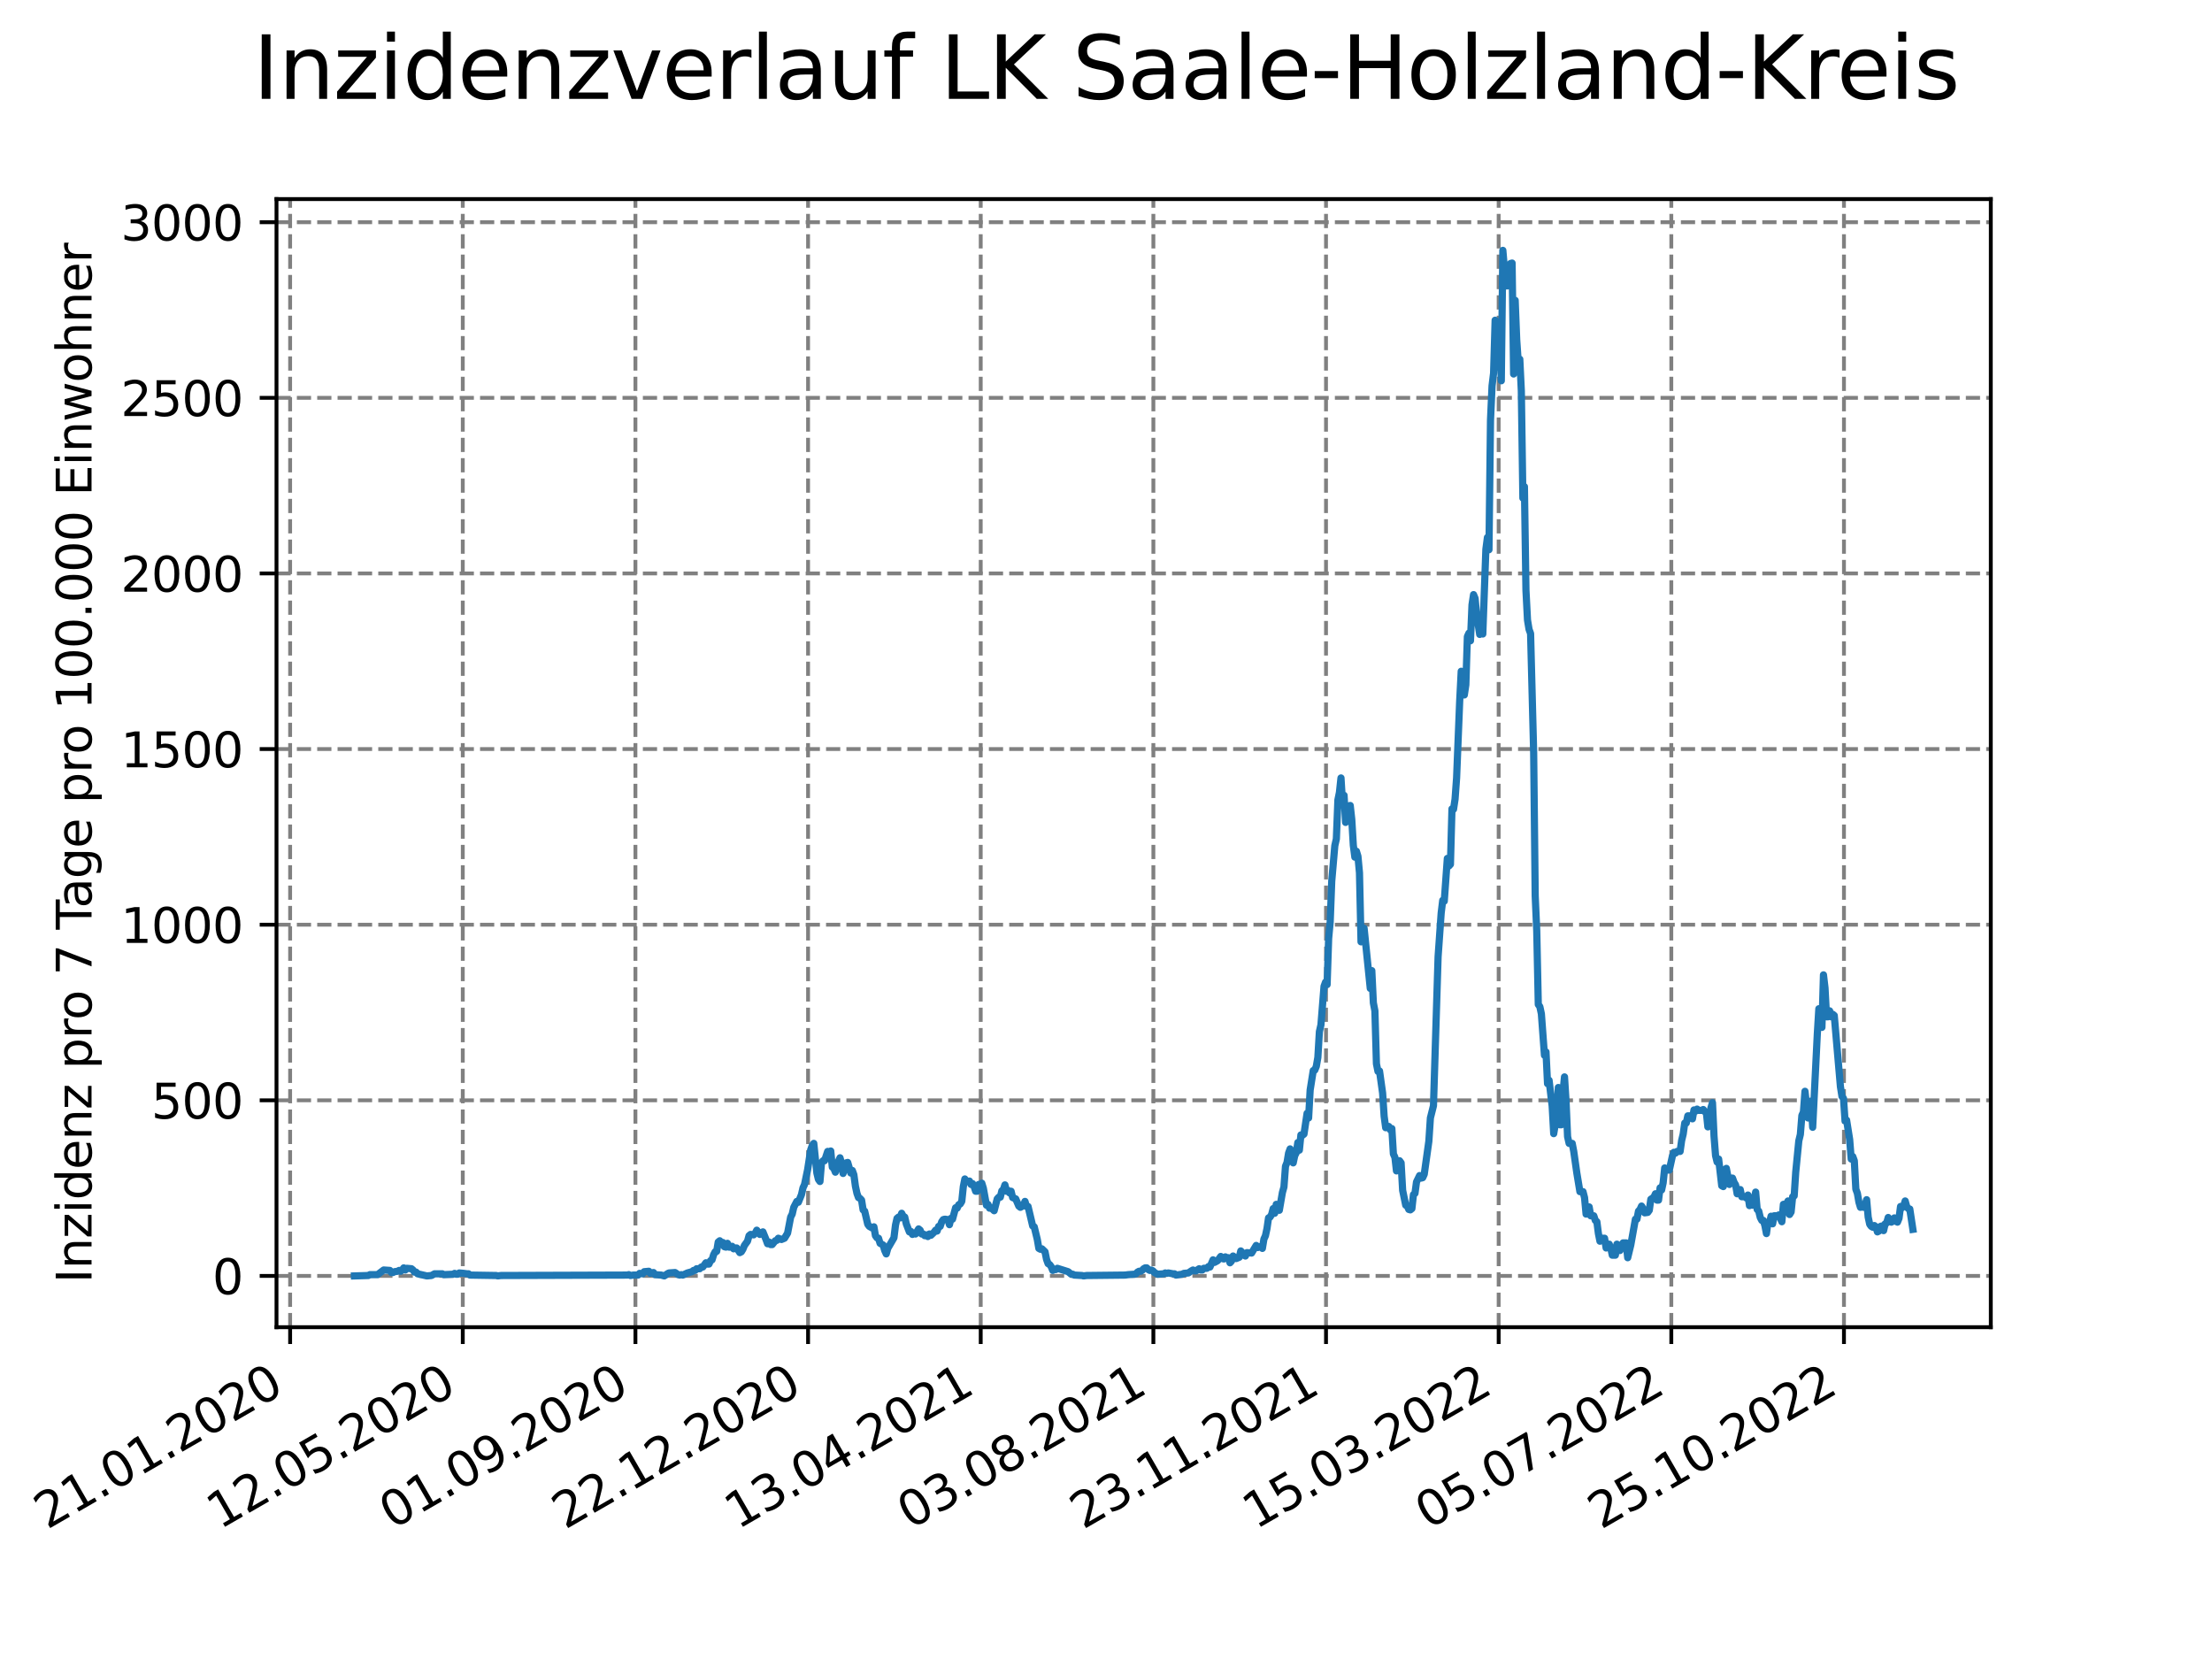 <?xml version="1.0" encoding="utf-8" standalone="no"?>
<!DOCTYPE svg PUBLIC "-//W3C//DTD SVG 1.1//EN"
  "http://www.w3.org/Graphics/SVG/1.1/DTD/svg11.dtd">
<svg xmlns:xlink="http://www.w3.org/1999/xlink" width="460.8pt" height="345.6pt" viewBox="0 0 460.8 345.6" xmlns="http://www.w3.org/2000/svg" version="1.1">
 <defs>
  <style type="text/css">*{stroke-linejoin: round; stroke-linecap: butt}</style>
 </defs>
 <g id="figure_1">
  <g id="patch_1">
   <path d="M 0 345.6 
L 460.8 345.6 
L 460.8 0 
L 0 0 
z
" style="fill: #ffffff"/>
  </g>
  <g id="axes_1">
   <g id="patch_2">
    <path d="M 57.6 276.48 
L 414.72 276.48 
L 414.72 41.472 
L 57.6 41.472 
z
" style="fill: #ffffff"/>
   </g>
   <g id="matplotlib.axis_1">
    <g id="xtick_1">
     <g id="line2d_1">
      <path d="M 60.439 276.48 
L 60.439 41.472 
" clip-path="url(#p86faa2c06a)" style="fill: none; stroke-dasharray: 2.96,1.28; stroke-dashoffset: 0; stroke: #808080; stroke-width: 0.8"/>
     </g>
     <g id="line2d_2">
      <defs>
       <path id="mdc8ec9e57e" d="M 0 0 
L 0 3.5 
" style="stroke: #000000; stroke-width: 0.8"/>
      </defs>
      <g>
       <use xlink:href="#mdc8ec9e57e" x="60.439" y="276.48" style="stroke: #000000; stroke-width: 0.8"/>
      </g>
     </g>
     <g id="text_1">
      <!-- 21.01.2020 -->
      <g transform="translate(9.814 318.689) rotate(-30) scale(0.1 -0.1)">
       <defs>
        <path id="DejaVuSans-32" d="M 1228 531 
L 3431 531 
L 3431 0 
L 469 0 
L 469 531 
Q 828 903 1448 1529 
Q 2069 2156 2228 2338 
Q 2531 2678 2651 2914 
Q 2772 3150 2772 3378 
Q 2772 3750 2511 3984 
Q 2250 4219 1831 4219 
Q 1534 4219 1204 4116 
Q 875 4013 500 3803 
L 500 4441 
Q 881 4594 1212 4672 
Q 1544 4750 1819 4750 
Q 2544 4750 2975 4387 
Q 3406 4025 3406 3419 
Q 3406 3131 3298 2873 
Q 3191 2616 2906 2266 
Q 2828 2175 2409 1742 
Q 1991 1309 1228 531 
z
" transform="scale(0.016)"/>
        <path id="DejaVuSans-31" d="M 794 531 
L 1825 531 
L 1825 4091 
L 703 3866 
L 703 4441 
L 1819 4666 
L 2450 4666 
L 2450 531 
L 3481 531 
L 3481 0 
L 794 0 
L 794 531 
z
" transform="scale(0.016)"/>
        <path id="DejaVuSans-2e" d="M 684 794 
L 1344 794 
L 1344 0 
L 684 0 
L 684 794 
z
" transform="scale(0.016)"/>
        <path id="DejaVuSans-30" d="M 2034 4250 
Q 1547 4250 1301 3770 
Q 1056 3291 1056 2328 
Q 1056 1369 1301 889 
Q 1547 409 2034 409 
Q 2525 409 2770 889 
Q 3016 1369 3016 2328 
Q 3016 3291 2770 3770 
Q 2525 4250 2034 4250 
z
M 2034 4750 
Q 2819 4750 3233 4129 
Q 3647 3509 3647 2328 
Q 3647 1150 3233 529 
Q 2819 -91 2034 -91 
Q 1250 -91 836 529 
Q 422 1150 422 2328 
Q 422 3509 836 4129 
Q 1250 4750 2034 4750 
z
" transform="scale(0.016)"/>
       </defs>
       <use xlink:href="#DejaVuSans-32"/>
       <use xlink:href="#DejaVuSans-31" x="63.623"/>
       <use xlink:href="#DejaVuSans-2e" x="127.246"/>
       <use xlink:href="#DejaVuSans-30" x="159.033"/>
       <use xlink:href="#DejaVuSans-31" x="222.656"/>
       <use xlink:href="#DejaVuSans-2e" x="286.279"/>
       <use xlink:href="#DejaVuSans-32" x="318.066"/>
       <use xlink:href="#DejaVuSans-30" x="381.689"/>
       <use xlink:href="#DejaVuSans-32" x="445.312"/>
       <use xlink:href="#DejaVuSans-30" x="508.936"/>
      </g>
     </g>
    </g>
    <g id="xtick_2">
     <g id="line2d_3">
      <path d="M 96.405 276.48 
L 96.405 41.472 
" clip-path="url(#p86faa2c06a)" style="fill: none; stroke-dasharray: 2.96,1.28; stroke-dashoffset: 0; stroke: #808080; stroke-width: 0.8"/>
     </g>
     <g id="line2d_4">
      <g>
       <use xlink:href="#mdc8ec9e57e" x="96.405" y="276.48" style="stroke: #000000; stroke-width: 0.8"/>
      </g>
     </g>
     <g id="text_2">
      <!-- 12.05.2020 -->
      <g transform="translate(45.78 318.689) rotate(-30) scale(0.1 -0.1)">
       <defs>
        <path id="DejaVuSans-35" d="M 691 4666 
L 3169 4666 
L 3169 4134 
L 1269 4134 
L 1269 2991 
Q 1406 3038 1543 3061 
Q 1681 3084 1819 3084 
Q 2600 3084 3056 2656 
Q 3513 2228 3513 1497 
Q 3513 744 3044 326 
Q 2575 -91 1722 -91 
Q 1428 -91 1123 -41 
Q 819 9 494 109 
L 494 744 
Q 775 591 1075 516 
Q 1375 441 1709 441 
Q 2250 441 2565 725 
Q 2881 1009 2881 1497 
Q 2881 1984 2565 2268 
Q 2250 2553 1709 2553 
Q 1456 2553 1204 2497 
Q 953 2441 691 2322 
L 691 4666 
z
" transform="scale(0.016)"/>
       </defs>
       <use xlink:href="#DejaVuSans-31"/>
       <use xlink:href="#DejaVuSans-32" x="63.623"/>
       <use xlink:href="#DejaVuSans-2e" x="127.246"/>
       <use xlink:href="#DejaVuSans-30" x="159.033"/>
       <use xlink:href="#DejaVuSans-35" x="222.656"/>
       <use xlink:href="#DejaVuSans-2e" x="286.279"/>
       <use xlink:href="#DejaVuSans-32" x="318.066"/>
       <use xlink:href="#DejaVuSans-30" x="381.689"/>
       <use xlink:href="#DejaVuSans-32" x="445.312"/>
       <use xlink:href="#DejaVuSans-30" x="508.936"/>
      </g>
     </g>
    </g>
    <g id="xtick_3">
     <g id="line2d_5">
      <path d="M 132.371 276.48 
L 132.371 41.472 
" clip-path="url(#p86faa2c06a)" style="fill: none; stroke-dasharray: 2.96,1.28; stroke-dashoffset: 0; stroke: #808080; stroke-width: 0.8"/>
     </g>
     <g id="line2d_6">
      <g>
       <use xlink:href="#mdc8ec9e57e" x="132.371" y="276.48" style="stroke: #000000; stroke-width: 0.8"/>
      </g>
     </g>
     <g id="text_3">
      <!-- 01.09.2020 -->
      <g transform="translate(81.745 318.689) rotate(-30) scale(0.1 -0.1)">
       <defs>
        <path id="DejaVuSans-39" d="M 703 97 
L 703 672 
Q 941 559 1184 500 
Q 1428 441 1663 441 
Q 2288 441 2617 861 
Q 2947 1281 2994 2138 
Q 2813 1869 2534 1725 
Q 2256 1581 1919 1581 
Q 1219 1581 811 2004 
Q 403 2428 403 3163 
Q 403 3881 828 4315 
Q 1253 4750 1959 4750 
Q 2769 4750 3195 4129 
Q 3622 3509 3622 2328 
Q 3622 1225 3098 567 
Q 2575 -91 1691 -91 
Q 1453 -91 1209 -44 
Q 966 3 703 97 
z
M 1959 2075 
Q 2384 2075 2632 2365 
Q 2881 2656 2881 3163 
Q 2881 3666 2632 3958 
Q 2384 4250 1959 4250 
Q 1534 4250 1286 3958 
Q 1038 3666 1038 3163 
Q 1038 2656 1286 2365 
Q 1534 2075 1959 2075 
z
" transform="scale(0.016)"/>
       </defs>
       <use xlink:href="#DejaVuSans-30"/>
       <use xlink:href="#DejaVuSans-31" x="63.623"/>
       <use xlink:href="#DejaVuSans-2e" x="127.246"/>
       <use xlink:href="#DejaVuSans-30" x="159.033"/>
       <use xlink:href="#DejaVuSans-39" x="222.656"/>
       <use xlink:href="#DejaVuSans-2e" x="286.279"/>
       <use xlink:href="#DejaVuSans-32" x="318.066"/>
       <use xlink:href="#DejaVuSans-30" x="381.689"/>
       <use xlink:href="#DejaVuSans-32" x="445.312"/>
       <use xlink:href="#DejaVuSans-30" x="508.936"/>
      </g>
     </g>
    </g>
    <g id="xtick_4">
     <g id="line2d_7">
      <path d="M 168.336 276.48 
L 168.336 41.472 
" clip-path="url(#p86faa2c06a)" style="fill: none; stroke-dasharray: 2.96,1.28; stroke-dashoffset: 0; stroke: #808080; stroke-width: 0.8"/>
     </g>
     <g id="line2d_8">
      <g>
       <use xlink:href="#mdc8ec9e57e" x="168.336" y="276.48" style="stroke: #000000; stroke-width: 0.8"/>
      </g>
     </g>
     <g id="text_4">
      <!-- 22.12.2020 -->
      <g transform="translate(117.711 318.689) rotate(-30) scale(0.1 -0.1)">
       <use xlink:href="#DejaVuSans-32"/>
       <use xlink:href="#DejaVuSans-32" x="63.623"/>
       <use xlink:href="#DejaVuSans-2e" x="127.246"/>
       <use xlink:href="#DejaVuSans-31" x="159.033"/>
       <use xlink:href="#DejaVuSans-32" x="222.656"/>
       <use xlink:href="#DejaVuSans-2e" x="286.279"/>
       <use xlink:href="#DejaVuSans-32" x="318.066"/>
       <use xlink:href="#DejaVuSans-30" x="381.689"/>
       <use xlink:href="#DejaVuSans-32" x="445.312"/>
       <use xlink:href="#DejaVuSans-30" x="508.936"/>
      </g>
     </g>
    </g>
    <g id="xtick_5">
     <g id="line2d_9">
      <path d="M 204.302 276.48 
L 204.302 41.472 
" clip-path="url(#p86faa2c06a)" style="fill: none; stroke-dasharray: 2.96,1.28; stroke-dashoffset: 0; stroke: #808080; stroke-width: 0.8"/>
     </g>
     <g id="line2d_10">
      <g>
       <use xlink:href="#mdc8ec9e57e" x="204.302" y="276.48" style="stroke: #000000; stroke-width: 0.8"/>
      </g>
     </g>
     <g id="text_5">
      <!-- 13.04.2021 -->
      <g transform="translate(153.677 318.689) rotate(-30) scale(0.1 -0.1)">
       <defs>
        <path id="DejaVuSans-33" d="M 2597 2516 
Q 3050 2419 3304 2112 
Q 3559 1806 3559 1356 
Q 3559 666 3084 287 
Q 2609 -91 1734 -91 
Q 1441 -91 1130 -33 
Q 819 25 488 141 
L 488 750 
Q 750 597 1062 519 
Q 1375 441 1716 441 
Q 2309 441 2620 675 
Q 2931 909 2931 1356 
Q 2931 1769 2642 2001 
Q 2353 2234 1838 2234 
L 1294 2234 
L 1294 2753 
L 1863 2753 
Q 2328 2753 2575 2939 
Q 2822 3125 2822 3475 
Q 2822 3834 2567 4026 
Q 2313 4219 1838 4219 
Q 1578 4219 1281 4162 
Q 984 4106 628 3988 
L 628 4550 
Q 988 4650 1302 4700 
Q 1616 4750 1894 4750 
Q 2613 4750 3031 4423 
Q 3450 4097 3450 3541 
Q 3450 3153 3228 2886 
Q 3006 2619 2597 2516 
z
" transform="scale(0.016)"/>
        <path id="DejaVuSans-34" d="M 2419 4116 
L 825 1625 
L 2419 1625 
L 2419 4116 
z
M 2253 4666 
L 3047 4666 
L 3047 1625 
L 3713 1625 
L 3713 1100 
L 3047 1100 
L 3047 0 
L 2419 0 
L 2419 1100 
L 313 1100 
L 313 1709 
L 2253 4666 
z
" transform="scale(0.016)"/>
       </defs>
       <use xlink:href="#DejaVuSans-31"/>
       <use xlink:href="#DejaVuSans-33" x="63.623"/>
       <use xlink:href="#DejaVuSans-2e" x="127.246"/>
       <use xlink:href="#DejaVuSans-30" x="159.033"/>
       <use xlink:href="#DejaVuSans-34" x="222.656"/>
       <use xlink:href="#DejaVuSans-2e" x="286.279"/>
       <use xlink:href="#DejaVuSans-32" x="318.066"/>
       <use xlink:href="#DejaVuSans-30" x="381.689"/>
       <use xlink:href="#DejaVuSans-32" x="445.312"/>
       <use xlink:href="#DejaVuSans-31" x="508.936"/>
      </g>
     </g>
    </g>
    <g id="xtick_6">
     <g id="line2d_11">
      <path d="M 240.268 276.48 
L 240.268 41.472 
" clip-path="url(#p86faa2c06a)" style="fill: none; stroke-dasharray: 2.96,1.28; stroke-dashoffset: 0; stroke: #808080; stroke-width: 0.8"/>
     </g>
     <g id="line2d_12">
      <g>
       <use xlink:href="#mdc8ec9e57e" x="240.268" y="276.48" style="stroke: #000000; stroke-width: 0.8"/>
      </g>
     </g>
     <g id="text_6">
      <!-- 03.08.2021 -->
      <g transform="translate(189.642 318.689) rotate(-30) scale(0.1 -0.1)">
       <defs>
        <path id="DejaVuSans-38" d="M 2034 2216 
Q 1584 2216 1326 1975 
Q 1069 1734 1069 1313 
Q 1069 891 1326 650 
Q 1584 409 2034 409 
Q 2484 409 2743 651 
Q 3003 894 3003 1313 
Q 3003 1734 2745 1975 
Q 2488 2216 2034 2216 
z
M 1403 2484 
Q 997 2584 770 2862 
Q 544 3141 544 3541 
Q 544 4100 942 4425 
Q 1341 4750 2034 4750 
Q 2731 4750 3128 4425 
Q 3525 4100 3525 3541 
Q 3525 3141 3298 2862 
Q 3072 2584 2669 2484 
Q 3125 2378 3379 2068 
Q 3634 1759 3634 1313 
Q 3634 634 3220 271 
Q 2806 -91 2034 -91 
Q 1263 -91 848 271 
Q 434 634 434 1313 
Q 434 1759 690 2068 
Q 947 2378 1403 2484 
z
M 1172 3481 
Q 1172 3119 1398 2916 
Q 1625 2713 2034 2713 
Q 2441 2713 2670 2916 
Q 2900 3119 2900 3481 
Q 2900 3844 2670 4047 
Q 2441 4250 2034 4250 
Q 1625 4250 1398 4047 
Q 1172 3844 1172 3481 
z
" transform="scale(0.016)"/>
       </defs>
       <use xlink:href="#DejaVuSans-30"/>
       <use xlink:href="#DejaVuSans-33" x="63.623"/>
       <use xlink:href="#DejaVuSans-2e" x="127.246"/>
       <use xlink:href="#DejaVuSans-30" x="159.033"/>
       <use xlink:href="#DejaVuSans-38" x="222.656"/>
       <use xlink:href="#DejaVuSans-2e" x="286.279"/>
       <use xlink:href="#DejaVuSans-32" x="318.066"/>
       <use xlink:href="#DejaVuSans-30" x="381.689"/>
       <use xlink:href="#DejaVuSans-32" x="445.312"/>
       <use xlink:href="#DejaVuSans-31" x="508.936"/>
      </g>
     </g>
    </g>
    <g id="xtick_7">
     <g id="line2d_13">
      <path d="M 276.233 276.48 
L 276.233 41.472 
" clip-path="url(#p86faa2c06a)" style="fill: none; stroke-dasharray: 2.96,1.28; stroke-dashoffset: 0; stroke: #808080; stroke-width: 0.8"/>
     </g>
     <g id="line2d_14">
      <g>
       <use xlink:href="#mdc8ec9e57e" x="276.233" y="276.48" style="stroke: #000000; stroke-width: 0.8"/>
      </g>
     </g>
     <g id="text_7">
      <!-- 23.11.2021 -->
      <g transform="translate(225.608 318.689) rotate(-30) scale(0.1 -0.1)">
       <use xlink:href="#DejaVuSans-32"/>
       <use xlink:href="#DejaVuSans-33" x="63.623"/>
       <use xlink:href="#DejaVuSans-2e" x="127.246"/>
       <use xlink:href="#DejaVuSans-31" x="159.033"/>
       <use xlink:href="#DejaVuSans-31" x="222.656"/>
       <use xlink:href="#DejaVuSans-2e" x="286.279"/>
       <use xlink:href="#DejaVuSans-32" x="318.066"/>
       <use xlink:href="#DejaVuSans-30" x="381.689"/>
       <use xlink:href="#DejaVuSans-32" x="445.312"/>
       <use xlink:href="#DejaVuSans-31" x="508.936"/>
      </g>
     </g>
    </g>
    <g id="xtick_8">
     <g id="line2d_15">
      <path d="M 312.199 276.48 
L 312.199 41.472 
" clip-path="url(#p86faa2c06a)" style="fill: none; stroke-dasharray: 2.96,1.28; stroke-dashoffset: 0; stroke: #808080; stroke-width: 0.8"/>
     </g>
     <g id="line2d_16">
      <g>
       <use xlink:href="#mdc8ec9e57e" x="312.199" y="276.48" style="stroke: #000000; stroke-width: 0.8"/>
      </g>
     </g>
     <g id="text_8">
      <!-- 15.03.2022 -->
      <g transform="translate(261.574 318.689) rotate(-30) scale(0.1 -0.1)">
       <use xlink:href="#DejaVuSans-31"/>
       <use xlink:href="#DejaVuSans-35" x="63.623"/>
       <use xlink:href="#DejaVuSans-2e" x="127.246"/>
       <use xlink:href="#DejaVuSans-30" x="159.033"/>
       <use xlink:href="#DejaVuSans-33" x="222.656"/>
       <use xlink:href="#DejaVuSans-2e" x="286.279"/>
       <use xlink:href="#DejaVuSans-32" x="318.066"/>
       <use xlink:href="#DejaVuSans-30" x="381.689"/>
       <use xlink:href="#DejaVuSans-32" x="445.312"/>
       <use xlink:href="#DejaVuSans-32" x="508.936"/>
      </g>
     </g>
    </g>
    <g id="xtick_9">
     <g id="line2d_17">
      <path d="M 348.165 276.48 
L 348.165 41.472 
" clip-path="url(#p86faa2c06a)" style="fill: none; stroke-dasharray: 2.96,1.28; stroke-dashoffset: 0; stroke: #808080; stroke-width: 0.8"/>
     </g>
     <g id="line2d_18">
      <g>
       <use xlink:href="#mdc8ec9e57e" x="348.165" y="276.48" style="stroke: #000000; stroke-width: 0.8"/>
      </g>
     </g>
     <g id="text_9">
      <!-- 05.07.2022 -->
      <g transform="translate(297.54 318.689) rotate(-30) scale(0.1 -0.1)">
       <defs>
        <path id="DejaVuSans-37" d="M 525 4666 
L 3525 4666 
L 3525 4397 
L 1831 0 
L 1172 0 
L 2766 4134 
L 525 4134 
L 525 4666 
z
" transform="scale(0.016)"/>
       </defs>
       <use xlink:href="#DejaVuSans-30"/>
       <use xlink:href="#DejaVuSans-35" x="63.623"/>
       <use xlink:href="#DejaVuSans-2e" x="127.246"/>
       <use xlink:href="#DejaVuSans-30" x="159.033"/>
       <use xlink:href="#DejaVuSans-37" x="222.656"/>
       <use xlink:href="#DejaVuSans-2e" x="286.279"/>
       <use xlink:href="#DejaVuSans-32" x="318.066"/>
       <use xlink:href="#DejaVuSans-30" x="381.689"/>
       <use xlink:href="#DejaVuSans-32" x="445.312"/>
       <use xlink:href="#DejaVuSans-32" x="508.936"/>
      </g>
     </g>
    </g>
    <g id="xtick_10">
     <g id="line2d_19">
      <path d="M 384.13 276.48 
L 384.13 41.472 
" clip-path="url(#p86faa2c06a)" style="fill: none; stroke-dasharray: 2.96,1.28; stroke-dashoffset: 0; stroke: #808080; stroke-width: 0.8"/>
     </g>
     <g id="line2d_20">
      <g>
       <use xlink:href="#mdc8ec9e57e" x="384.13" y="276.48" style="stroke: #000000; stroke-width: 0.8"/>
      </g>
     </g>
     <g id="text_10">
      <!-- 25.10.2022 -->
      <g transform="translate(333.505 318.689) rotate(-30) scale(0.1 -0.1)">
       <use xlink:href="#DejaVuSans-32"/>
       <use xlink:href="#DejaVuSans-35" x="63.623"/>
       <use xlink:href="#DejaVuSans-2e" x="127.246"/>
       <use xlink:href="#DejaVuSans-31" x="159.033"/>
       <use xlink:href="#DejaVuSans-30" x="222.656"/>
       <use xlink:href="#DejaVuSans-2e" x="286.279"/>
       <use xlink:href="#DejaVuSans-32" x="318.066"/>
       <use xlink:href="#DejaVuSans-30" x="381.689"/>
       <use xlink:href="#DejaVuSans-32" x="445.312"/>
       <use xlink:href="#DejaVuSans-32" x="508.936"/>
      </g>
     </g>
    </g>
   </g>
   <g id="matplotlib.axis_2">
    <g id="ytick_1">
     <g id="line2d_21">
      <path d="M 57.6 265.798 
L 414.72 265.798 
" clip-path="url(#p86faa2c06a)" style="fill: none; stroke-dasharray: 2.96,1.28; stroke-dashoffset: 0; stroke: #808080; stroke-width: 0.8"/>
     </g>
     <g id="line2d_22">
      <defs>
       <path id="m6259860823" d="M 0 0 
L -3.5 0 
" style="stroke: #000000; stroke-width: 0.8"/>
      </defs>
      <g>
       <use xlink:href="#m6259860823" x="57.6" y="265.798" style="stroke: #000000; stroke-width: 0.8"/>
      </g>
     </g>
     <g id="text_11">
      <!-- 0 -->
      <g transform="translate(44.237 269.597) scale(0.1 -0.1)">
       <use xlink:href="#DejaVuSans-30"/>
      </g>
     </g>
    </g>
    <g id="ytick_2">
     <g id="line2d_23">
      <path d="M 57.6 229.213 
L 414.72 229.213 
" clip-path="url(#p86faa2c06a)" style="fill: none; stroke-dasharray: 2.96,1.28; stroke-dashoffset: 0; stroke: #808080; stroke-width: 0.8"/>
     </g>
     <g id="line2d_24">
      <g>
       <use xlink:href="#m6259860823" x="57.6" y="229.213" style="stroke: #000000; stroke-width: 0.8"/>
      </g>
     </g>
     <g id="text_12">
      <!-- 500 -->
      <g transform="translate(31.512 233.012) scale(0.1 -0.1)">
       <use xlink:href="#DejaVuSans-35"/>
       <use xlink:href="#DejaVuSans-30" x="63.623"/>
       <use xlink:href="#DejaVuSans-30" x="127.246"/>
      </g>
     </g>
    </g>
    <g id="ytick_3">
     <g id="line2d_25">
      <path d="M 57.6 192.628 
L 414.72 192.628 
" clip-path="url(#p86faa2c06a)" style="fill: none; stroke-dasharray: 2.96,1.28; stroke-dashoffset: 0; stroke: #808080; stroke-width: 0.8"/>
     </g>
     <g id="line2d_26">
      <g>
       <use xlink:href="#m6259860823" x="57.6" y="192.628" style="stroke: #000000; stroke-width: 0.8"/>
      </g>
     </g>
     <g id="text_13">
      <!-- 1000 -->
      <g transform="translate(25.15 196.427) scale(0.1 -0.1)">
       <use xlink:href="#DejaVuSans-31"/>
       <use xlink:href="#DejaVuSans-30" x="63.623"/>
       <use xlink:href="#DejaVuSans-30" x="127.246"/>
       <use xlink:href="#DejaVuSans-30" x="190.869"/>
      </g>
     </g>
    </g>
    <g id="ytick_4">
     <g id="line2d_27">
      <path d="M 57.6 156.043 
L 414.72 156.043 
" clip-path="url(#p86faa2c06a)" style="fill: none; stroke-dasharray: 2.96,1.28; stroke-dashoffset: 0; stroke: #808080; stroke-width: 0.8"/>
     </g>
     <g id="line2d_28">
      <g>
       <use xlink:href="#m6259860823" x="57.6" y="156.043" style="stroke: #000000; stroke-width: 0.8"/>
      </g>
     </g>
     <g id="text_14">
      <!-- 1500 -->
      <g transform="translate(25.15 159.842) scale(0.1 -0.1)">
       <use xlink:href="#DejaVuSans-31"/>
       <use xlink:href="#DejaVuSans-35" x="63.623"/>
       <use xlink:href="#DejaVuSans-30" x="127.246"/>
       <use xlink:href="#DejaVuSans-30" x="190.869"/>
      </g>
     </g>
    </g>
    <g id="ytick_5">
     <g id="line2d_29">
      <path d="M 57.6 119.458 
L 414.72 119.458 
" clip-path="url(#p86faa2c06a)" style="fill: none; stroke-dasharray: 2.96,1.28; stroke-dashoffset: 0; stroke: #808080; stroke-width: 0.8"/>
     </g>
     <g id="line2d_30">
      <g>
       <use xlink:href="#m6259860823" x="57.6" y="119.458" style="stroke: #000000; stroke-width: 0.8"/>
      </g>
     </g>
     <g id="text_15">
      <!-- 2000 -->
      <g transform="translate(25.15 123.257) scale(0.1 -0.1)">
       <use xlink:href="#DejaVuSans-32"/>
       <use xlink:href="#DejaVuSans-30" x="63.623"/>
       <use xlink:href="#DejaVuSans-30" x="127.246"/>
       <use xlink:href="#DejaVuSans-30" x="190.869"/>
      </g>
     </g>
    </g>
    <g id="ytick_6">
     <g id="line2d_31">
      <path d="M 57.6 82.873 
L 414.72 82.873 
" clip-path="url(#p86faa2c06a)" style="fill: none; stroke-dasharray: 2.96,1.28; stroke-dashoffset: 0; stroke: #808080; stroke-width: 0.8"/>
     </g>
     <g id="line2d_32">
      <g>
       <use xlink:href="#m6259860823" x="57.6" y="82.873" style="stroke: #000000; stroke-width: 0.8"/>
      </g>
     </g>
     <g id="text_16">
      <!-- 2500 -->
      <g transform="translate(25.15 86.672) scale(0.1 -0.1)">
       <use xlink:href="#DejaVuSans-32"/>
       <use xlink:href="#DejaVuSans-35" x="63.623"/>
       <use xlink:href="#DejaVuSans-30" x="127.246"/>
       <use xlink:href="#DejaVuSans-30" x="190.869"/>
      </g>
     </g>
    </g>
    <g id="ytick_7">
     <g id="line2d_33">
      <path d="M 57.6 46.288 
L 414.72 46.288 
" clip-path="url(#p86faa2c06a)" style="fill: none; stroke-dasharray: 2.96,1.28; stroke-dashoffset: 0; stroke: #808080; stroke-width: 0.8"/>
     </g>
     <g id="line2d_34">
      <g>
       <use xlink:href="#m6259860823" x="57.6" y="46.288" style="stroke: #000000; stroke-width: 0.8"/>
      </g>
     </g>
     <g id="text_17">
      <!-- 3000 -->
      <g transform="translate(25.15 50.087) scale(0.1 -0.1)">
       <use xlink:href="#DejaVuSans-33"/>
       <use xlink:href="#DejaVuSans-30" x="63.623"/>
       <use xlink:href="#DejaVuSans-30" x="127.246"/>
       <use xlink:href="#DejaVuSans-30" x="190.869"/>
      </g>
     </g>
    </g>
    <g id="text_18">
     <!-- Inzidenz pro 7 Tage pro 100.000 Einwohner -->
     <g transform="translate(19.07 267.301) rotate(-90) scale(0.1 -0.1)">
      <defs>
       <path id="DejaVuSans-49" d="M 628 4666 
L 1259 4666 
L 1259 0 
L 628 0 
L 628 4666 
z
" transform="scale(0.016)"/>
       <path id="DejaVuSans-6e" d="M 3513 2113 
L 3513 0 
L 2938 0 
L 2938 2094 
Q 2938 2591 2744 2837 
Q 2550 3084 2163 3084 
Q 1697 3084 1428 2787 
Q 1159 2491 1159 1978 
L 1159 0 
L 581 0 
L 581 3500 
L 1159 3500 
L 1159 2956 
Q 1366 3272 1645 3428 
Q 1925 3584 2291 3584 
Q 2894 3584 3203 3211 
Q 3513 2838 3513 2113 
z
" transform="scale(0.016)"/>
       <path id="DejaVuSans-7a" d="M 353 3500 
L 3084 3500 
L 3084 2975 
L 922 459 
L 3084 459 
L 3084 0 
L 275 0 
L 275 525 
L 2438 3041 
L 353 3041 
L 353 3500 
z
" transform="scale(0.016)"/>
       <path id="DejaVuSans-69" d="M 603 3500 
L 1178 3500 
L 1178 0 
L 603 0 
L 603 3500 
z
M 603 4863 
L 1178 4863 
L 1178 4134 
L 603 4134 
L 603 4863 
z
" transform="scale(0.016)"/>
       <path id="DejaVuSans-64" d="M 2906 2969 
L 2906 4863 
L 3481 4863 
L 3481 0 
L 2906 0 
L 2906 525 
Q 2725 213 2448 61 
Q 2172 -91 1784 -91 
Q 1150 -91 751 415 
Q 353 922 353 1747 
Q 353 2572 751 3078 
Q 1150 3584 1784 3584 
Q 2172 3584 2448 3432 
Q 2725 3281 2906 2969 
z
M 947 1747 
Q 947 1113 1208 752 
Q 1469 391 1925 391 
Q 2381 391 2643 752 
Q 2906 1113 2906 1747 
Q 2906 2381 2643 2742 
Q 2381 3103 1925 3103 
Q 1469 3103 1208 2742 
Q 947 2381 947 1747 
z
" transform="scale(0.016)"/>
       <path id="DejaVuSans-65" d="M 3597 1894 
L 3597 1613 
L 953 1613 
Q 991 1019 1311 708 
Q 1631 397 2203 397 
Q 2534 397 2845 478 
Q 3156 559 3463 722 
L 3463 178 
Q 3153 47 2828 -22 
Q 2503 -91 2169 -91 
Q 1331 -91 842 396 
Q 353 884 353 1716 
Q 353 2575 817 3079 
Q 1281 3584 2069 3584 
Q 2775 3584 3186 3129 
Q 3597 2675 3597 1894 
z
M 3022 2063 
Q 3016 2534 2758 2815 
Q 2500 3097 2075 3097 
Q 1594 3097 1305 2825 
Q 1016 2553 972 2059 
L 3022 2063 
z
" transform="scale(0.016)"/>
       <path id="DejaVuSans-20" transform="scale(0.016)"/>
       <path id="DejaVuSans-70" d="M 1159 525 
L 1159 -1331 
L 581 -1331 
L 581 3500 
L 1159 3500 
L 1159 2969 
Q 1341 3281 1617 3432 
Q 1894 3584 2278 3584 
Q 2916 3584 3314 3078 
Q 3713 2572 3713 1747 
Q 3713 922 3314 415 
Q 2916 -91 2278 -91 
Q 1894 -91 1617 61 
Q 1341 213 1159 525 
z
M 3116 1747 
Q 3116 2381 2855 2742 
Q 2594 3103 2138 3103 
Q 1681 3103 1420 2742 
Q 1159 2381 1159 1747 
Q 1159 1113 1420 752 
Q 1681 391 2138 391 
Q 2594 391 2855 752 
Q 3116 1113 3116 1747 
z
" transform="scale(0.016)"/>
       <path id="DejaVuSans-72" d="M 2631 2963 
Q 2534 3019 2420 3045 
Q 2306 3072 2169 3072 
Q 1681 3072 1420 2755 
Q 1159 2438 1159 1844 
L 1159 0 
L 581 0 
L 581 3500 
L 1159 3500 
L 1159 2956 
Q 1341 3275 1631 3429 
Q 1922 3584 2338 3584 
Q 2397 3584 2469 3576 
Q 2541 3569 2628 3553 
L 2631 2963 
z
" transform="scale(0.016)"/>
       <path id="DejaVuSans-6f" d="M 1959 3097 
Q 1497 3097 1228 2736 
Q 959 2375 959 1747 
Q 959 1119 1226 758 
Q 1494 397 1959 397 
Q 2419 397 2687 759 
Q 2956 1122 2956 1747 
Q 2956 2369 2687 2733 
Q 2419 3097 1959 3097 
z
M 1959 3584 
Q 2709 3584 3137 3096 
Q 3566 2609 3566 1747 
Q 3566 888 3137 398 
Q 2709 -91 1959 -91 
Q 1206 -91 779 398 
Q 353 888 353 1747 
Q 353 2609 779 3096 
Q 1206 3584 1959 3584 
z
" transform="scale(0.016)"/>
       <path id="DejaVuSans-54" d="M -19 4666 
L 3928 4666 
L 3928 4134 
L 2272 4134 
L 2272 0 
L 1638 0 
L 1638 4134 
L -19 4134 
L -19 4666 
z
" transform="scale(0.016)"/>
       <path id="DejaVuSans-61" d="M 2194 1759 
Q 1497 1759 1228 1600 
Q 959 1441 959 1056 
Q 959 750 1161 570 
Q 1363 391 1709 391 
Q 2188 391 2477 730 
Q 2766 1069 2766 1631 
L 2766 1759 
L 2194 1759 
z
M 3341 1997 
L 3341 0 
L 2766 0 
L 2766 531 
Q 2569 213 2275 61 
Q 1981 -91 1556 -91 
Q 1019 -91 701 211 
Q 384 513 384 1019 
Q 384 1609 779 1909 
Q 1175 2209 1959 2209 
L 2766 2209 
L 2766 2266 
Q 2766 2663 2505 2880 
Q 2244 3097 1772 3097 
Q 1472 3097 1187 3025 
Q 903 2953 641 2809 
L 641 3341 
Q 956 3463 1253 3523 
Q 1550 3584 1831 3584 
Q 2591 3584 2966 3190 
Q 3341 2797 3341 1997 
z
" transform="scale(0.016)"/>
       <path id="DejaVuSans-67" d="M 2906 1791 
Q 2906 2416 2648 2759 
Q 2391 3103 1925 3103 
Q 1463 3103 1205 2759 
Q 947 2416 947 1791 
Q 947 1169 1205 825 
Q 1463 481 1925 481 
Q 2391 481 2648 825 
Q 2906 1169 2906 1791 
z
M 3481 434 
Q 3481 -459 3084 -895 
Q 2688 -1331 1869 -1331 
Q 1566 -1331 1297 -1286 
Q 1028 -1241 775 -1147 
L 775 -588 
Q 1028 -725 1275 -790 
Q 1522 -856 1778 -856 
Q 2344 -856 2625 -561 
Q 2906 -266 2906 331 
L 2906 616 
Q 2728 306 2450 153 
Q 2172 0 1784 0 
Q 1141 0 747 490 
Q 353 981 353 1791 
Q 353 2603 747 3093 
Q 1141 3584 1784 3584 
Q 2172 3584 2450 3431 
Q 2728 3278 2906 2969 
L 2906 3500 
L 3481 3500 
L 3481 434 
z
" transform="scale(0.016)"/>
       <path id="DejaVuSans-45" d="M 628 4666 
L 3578 4666 
L 3578 4134 
L 1259 4134 
L 1259 2753 
L 3481 2753 
L 3481 2222 
L 1259 2222 
L 1259 531 
L 3634 531 
L 3634 0 
L 628 0 
L 628 4666 
z
" transform="scale(0.016)"/>
       <path id="DejaVuSans-77" d="M 269 3500 
L 844 3500 
L 1563 769 
L 2278 3500 
L 2956 3500 
L 3675 769 
L 4391 3500 
L 4966 3500 
L 4050 0 
L 3372 0 
L 2619 2869 
L 1863 0 
L 1184 0 
L 269 3500 
z
" transform="scale(0.016)"/>
       <path id="DejaVuSans-68" d="M 3513 2113 
L 3513 0 
L 2938 0 
L 2938 2094 
Q 2938 2591 2744 2837 
Q 2550 3084 2163 3084 
Q 1697 3084 1428 2787 
Q 1159 2491 1159 1978 
L 1159 0 
L 581 0 
L 581 4863 
L 1159 4863 
L 1159 2956 
Q 1366 3272 1645 3428 
Q 1925 3584 2291 3584 
Q 2894 3584 3203 3211 
Q 3513 2838 3513 2113 
z
" transform="scale(0.016)"/>
      </defs>
      <use xlink:href="#DejaVuSans-49"/>
      <use xlink:href="#DejaVuSans-6e" x="29.492"/>
      <use xlink:href="#DejaVuSans-7a" x="92.871"/>
      <use xlink:href="#DejaVuSans-69" x="145.361"/>
      <use xlink:href="#DejaVuSans-64" x="173.145"/>
      <use xlink:href="#DejaVuSans-65" x="236.621"/>
      <use xlink:href="#DejaVuSans-6e" x="298.145"/>
      <use xlink:href="#DejaVuSans-7a" x="361.523"/>
      <use xlink:href="#DejaVuSans-20" x="414.014"/>
      <use xlink:href="#DejaVuSans-70" x="445.801"/>
      <use xlink:href="#DejaVuSans-72" x="509.277"/>
      <use xlink:href="#DejaVuSans-6f" x="548.141"/>
      <use xlink:href="#DejaVuSans-20" x="609.322"/>
      <use xlink:href="#DejaVuSans-37" x="641.109"/>
      <use xlink:href="#DejaVuSans-20" x="704.732"/>
      <use xlink:href="#DejaVuSans-54" x="736.52"/>
      <use xlink:href="#DejaVuSans-61" x="781.104"/>
      <use xlink:href="#DejaVuSans-67" x="842.383"/>
      <use xlink:href="#DejaVuSans-65" x="905.859"/>
      <use xlink:href="#DejaVuSans-20" x="967.383"/>
      <use xlink:href="#DejaVuSans-70" x="999.17"/>
      <use xlink:href="#DejaVuSans-72" x="1062.646"/>
      <use xlink:href="#DejaVuSans-6f" x="1101.51"/>
      <use xlink:href="#DejaVuSans-20" x="1162.691"/>
      <use xlink:href="#DejaVuSans-31" x="1194.479"/>
      <use xlink:href="#DejaVuSans-30" x="1258.102"/>
      <use xlink:href="#DejaVuSans-30" x="1321.725"/>
      <use xlink:href="#DejaVuSans-2e" x="1385.348"/>
      <use xlink:href="#DejaVuSans-30" x="1417.135"/>
      <use xlink:href="#DejaVuSans-30" x="1480.758"/>
      <use xlink:href="#DejaVuSans-30" x="1544.381"/>
      <use xlink:href="#DejaVuSans-20" x="1608.004"/>
      <use xlink:href="#DejaVuSans-45" x="1639.791"/>
      <use xlink:href="#DejaVuSans-69" x="1702.975"/>
      <use xlink:href="#DejaVuSans-6e" x="1730.758"/>
      <use xlink:href="#DejaVuSans-77" x="1794.137"/>
      <use xlink:href="#DejaVuSans-6f" x="1875.924"/>
      <use xlink:href="#DejaVuSans-68" x="1937.105"/>
      <use xlink:href="#DejaVuSans-6e" x="2000.484"/>
      <use xlink:href="#DejaVuSans-65" x="2063.863"/>
      <use xlink:href="#DejaVuSans-72" x="2125.387"/>
     </g>
    </g>
   </g>
   <g id="line2d_35">
    <path d="M 73.833 265.798 
L 76.723 265.71 
L 77.044 265.533 
L 78.65 265.533 
L 79.934 264.563 
L 81.219 264.651 
L 81.54 265.092 
L 81.861 265.092 
L 82.182 264.916 
L 82.824 264.828 
L 83.145 264.651 
L 83.466 264.828 
L 83.788 264.563 
L 84.109 264.122 
L 84.43 264.563 
L 84.751 264.21 
L 85.714 264.298 
L 86.035 264.563 
L 86.356 265.004 
L 86.678 265.004 
L 86.999 265.357 
L 88.925 265.798 
L 89.889 265.71 
L 90.531 265.357 
L 92.137 265.357 
L 92.458 265.533 
L 94.385 265.445 
L 94.706 265.269 
L 95.027 265.445 
L 95.348 265.445 
L 95.669 265.18 
L 96.632 265.269 
L 97.275 265.357 
L 97.596 265.357 
L 97.917 265.621 
L 103.376 265.71 
L 103.697 265.798 
L 104.339 265.71 
L 130.671 265.621 
L 130.992 265.533 
L 131.314 265.71 
L 131.956 265.621 
L 132.919 265.621 
L 133.24 265.269 
L 133.883 265.357 
L 134.204 264.916 
L 135.167 264.828 
L 135.488 265.269 
L 136.13 265.092 
L 136.452 265.533 
L 137.736 265.621 
L 138.378 265.798 
L 139.021 265.357 
L 139.342 265.18 
L 140.626 265.092 
L 141.268 265.533 
L 141.59 265.621 
L 141.911 265.533 
L 142.232 265.621 
L 143.195 265.18 
L 144.158 264.916 
L 144.48 264.651 
L 144.801 264.651 
L 145.122 264.298 
L 145.764 264.298 
L 146.085 263.945 
L 146.406 263.945 
L 147.049 263.063 
L 147.37 263.328 
L 147.691 263.328 
L 148.012 262.622 
L 148.333 262.446 
L 148.654 261.387 
L 148.975 260.77 
L 149.296 260.682 
L 149.618 258.741 
L 149.939 258.476 
L 150.26 259.182 
L 150.581 258.829 
L 150.902 259.711 
L 151.223 259.8 
L 151.544 259.006 
L 151.865 259.8 
L 152.187 259.8 
L 152.508 259.623 
L 152.829 260.152 
L 153.15 259.976 
L 153.471 259.976 
L 154.113 260.946 
L 154.434 260.77 
L 154.756 260.241 
L 155.077 259.447 
L 155.719 258.565 
L 156.04 257.418 
L 156.361 257.153 
L 157.003 257.241 
L 157.325 256.889 
L 157.646 256.271 
L 158.288 257.153 
L 158.609 256.8 
L 158.93 256.624 
L 159.572 258.212 
L 159.893 259.094 
L 160.215 258.741 
L 160.536 259.27 
L 160.857 259.27 
L 161.499 258.476 
L 161.82 258.388 
L 162.141 257.947 
L 162.784 258.212 
L 163.426 257.947 
L 164.068 256.889 
L 164.71 253.537 
L 165.031 252.919 
L 165.353 251.508 
L 165.995 250.273 
L 166.316 250.449 
L 166.958 248.862 
L 167.279 247.45 
L 167.6 246.745 
L 168.243 243.657 
L 168.885 239.511 
L 169.206 238.629 
L 169.527 238.188 
L 170.169 244.363 
L 170.491 245.686 
L 170.812 246.127 
L 171.133 242.246 
L 171.454 241.805 
L 171.775 241.805 
L 172.417 239.864 
L 172.738 240.746 
L 173.059 239.776 
L 173.381 243.128 
L 173.702 243.393 
L 174.023 244.186 
L 174.665 241.893 
L 174.986 241.187 
L 175.307 242.334 
L 175.628 244.451 
L 176.271 242.246 
L 176.592 242.158 
L 177.234 244.363 
L 177.555 243.834 
L 177.876 244.716 
L 178.197 247.097 
L 178.519 248.597 
L 178.84 249.479 
L 179.161 249.655 
L 179.482 250.008 
L 179.803 252.037 
L 180.124 252.302 
L 180.766 255.036 
L 181.088 255.477 
L 181.73 255.83 
L 182.051 255.566 
L 182.372 257.418 
L 182.693 257.859 
L 183.014 257.947 
L 183.335 259.006 
L 183.978 259.359 
L 184.299 260.505 
L 184.62 261.211 
L 184.941 260.064 
L 186.225 257.859 
L 186.547 255.213 
L 186.868 253.801 
L 187.189 253.537 
L 187.51 253.713 
L 187.831 252.743 
L 188.152 253.36 
L 188.473 253.537 
L 188.794 254.948 
L 189.437 256.624 
L 189.758 256.536 
L 190.079 257.153 
L 190.4 256.977 
L 190.721 257.065 
L 191.363 256.007 
L 191.685 256.271 
L 192.006 257.065 
L 192.327 257.065 
L 192.648 257.418 
L 192.969 257.241 
L 193.29 257.594 
L 193.611 257.065 
L 193.932 257.33 
L 194.575 256.712 
L 194.896 256.271 
L 195.217 256.448 
L 195.538 255.477 
L 195.859 255.477 
L 196.18 254.507 
L 196.501 254.066 
L 196.823 253.978 
L 197.465 254.066 
L 197.786 255.124 
L 198.107 253.801 
L 198.428 253.978 
L 199.07 251.596 
L 199.392 251.684 
L 199.713 250.979 
L 200.034 250.802 
L 200.355 250.273 
L 200.676 247.186 
L 200.997 245.598 
L 201.318 246.127 
L 201.96 246.039 
L 202.282 246.745 
L 202.603 246.568 
L 202.924 247.186 
L 203.245 248.156 
L 203.566 248.156 
L 203.887 246.745 
L 204.208 247.45 
L 204.529 246.48 
L 204.851 247.538 
L 205.493 251.067 
L 205.814 250.89 
L 206.135 251.684 
L 206.456 251.596 
L 207.098 252.214 
L 207.741 249.744 
L 208.062 249.391 
L 208.383 249.391 
L 208.704 248.068 
L 209.025 247.803 
L 209.346 246.833 
L 209.667 248.156 
L 209.989 247.979 
L 210.31 248.509 
L 210.631 248.156 
L 210.952 249.479 
L 211.594 249.744 
L 212.236 251.243 
L 212.558 251.508 
L 213.2 251.155 
L 213.521 250.273 
L 213.842 251.331 
L 214.163 251.331 
L 215.126 255.389 
L 215.448 255.566 
L 216.09 258.212 
L 216.411 260.064 
L 216.732 260.241 
L 217.053 260.152 
L 217.695 260.77 
L 218.017 262.358 
L 218.338 263.24 
L 218.659 263.416 
L 218.98 263.857 
L 219.301 264.651 
L 219.622 264.475 
L 219.943 264.475 
L 220.264 264.21 
L 222.512 264.916 
L 223.155 265.445 
L 223.476 265.445 
L 223.797 265.621 
L 225.402 265.71 
L 225.724 265.798 
L 226.366 265.71 
L 234.394 265.621 
L 235.036 265.533 
L 236.321 265.445 
L 236.642 265.357 
L 236.963 265.004 
L 237.284 264.828 
L 237.605 264.828 
L 237.926 264.651 
L 238.247 264.298 
L 238.568 264.122 
L 238.89 264.122 
L 239.211 264.475 
L 239.532 264.651 
L 239.853 264.563 
L 240.174 264.739 
L 240.495 265.092 
L 241.137 265.445 
L 242.422 265.357 
L 242.743 265.18 
L 243.064 265.269 
L 243.385 265.18 
L 244.349 265.357 
L 244.67 265.357 
L 244.991 265.621 
L 245.633 265.533 
L 246.275 265.445 
L 246.596 265.269 
L 247.56 265.18 
L 248.202 264.739 
L 248.523 264.563 
L 248.844 264.739 
L 249.165 264.739 
L 249.808 264.298 
L 250.129 264.563 
L 250.45 264.563 
L 250.771 264.21 
L 251.413 264.21 
L 251.734 263.857 
L 252.056 263.945 
L 252.698 262.446 
L 253.019 262.975 
L 253.661 262.622 
L 254.303 261.74 
L 254.625 262.181 
L 254.946 262.269 
L 255.267 261.828 
L 255.588 262.005 
L 255.909 262.005 
L 256.23 263.063 
L 256.551 262.71 
L 256.872 261.652 
L 257.515 262.181 
L 258.157 261.917 
L 258.478 260.593 
L 258.799 260.946 
L 259.12 261.476 
L 259.441 261.652 
L 259.762 260.946 
L 260.726 261.034 
L 261.368 259.976 
L 261.689 259.447 
L 262.01 259.888 
L 262.331 259.711 
L 262.653 259.8 
L 262.974 260.064 
L 263.295 258.124 
L 263.616 257.418 
L 263.937 255.918 
L 264.258 253.713 
L 264.579 253.537 
L 264.9 253.007 
L 265.222 251.772 
L 265.543 252.743 
L 265.864 250.89 
L 266.506 252.125 
L 267.148 248.421 
L 267.469 247.274 
L 267.791 242.952 
L 268.112 242.158 
L 268.433 240.217 
L 268.754 239.335 
L 269.075 240.305 
L 269.396 242.246 
L 269.717 240.746 
L 270.038 240.129 
L 270.36 238.012 
L 270.681 239.6 
L 271.002 236.424 
L 271.323 236.512 
L 271.644 236.248 
L 272.286 231.925 
L 272.607 232.896 
L 272.928 227.074 
L 273.571 223.016 
L 273.892 222.928 
L 274.213 222.134 
L 274.534 220.282 
L 274.855 214.901 
L 275.176 213.49 
L 275.819 205.462 
L 276.14 204.58 
L 276.461 205.11 
L 276.782 195.495 
L 277.103 192.055 
L 277.424 183.586 
L 278.066 176.177 
L 278.388 174.766 
L 278.709 166.65 
L 279.03 165.062 
L 279.351 162.063 
L 279.672 167.268 
L 279.993 165.68 
L 280.314 171.325 
L 280.635 170.531 
L 280.957 167.885 
L 281.278 167.797 
L 281.599 170.708 
L 281.92 176.089 
L 282.241 178.559 
L 282.562 177.324 
L 282.883 178.382 
L 283.204 181.822 
L 283.526 196.2 
L 283.847 195.407 
L 284.168 193.378 
L 285.452 205.904 
L 285.773 202.199 
L 286.095 208.903 
L 286.416 210.579 
L 286.737 221.605 
L 287.058 223.193 
L 287.379 223.104 
L 288.021 227.691 
L 288.342 232.543 
L 288.663 234.924 
L 288.985 234.66 
L 289.306 234.66 
L 289.627 235.366 
L 289.948 235.101 
L 290.269 240.393 
L 290.59 241.099 
L 290.911 243.922 
L 291.232 242.158 
L 291.554 241.805 
L 291.875 242.246 
L 292.196 247.979 
L 292.838 251.067 
L 293.159 251.243 
L 293.48 251.949 
L 293.801 252.037 
L 294.123 251.772 
L 294.444 248.862 
L 294.765 248.597 
L 295.086 246.215 
L 295.728 244.892 
L 296.049 245.421 
L 296.37 245.333 
L 296.692 244.628 
L 297.655 237.747 
L 297.976 232.896 
L 298.618 230.338 
L 299.582 199.288 
L 300.224 190.202 
L 300.545 187.556 
L 300.866 187.732 
L 301.508 178.823 
L 301.829 180.411 
L 302.151 180.058 
L 302.472 168.503 
L 302.793 168.591 
L 303.114 166.474 
L 303.435 162.063 
L 304.077 146.097 
L 304.398 139.835 
L 304.72 144.51 
L 305.041 144.774 
L 305.362 142.657 
L 305.683 132.601 
L 306.004 131.896 
L 306.325 133.483 
L 306.646 125.986 
L 306.967 123.869 
L 307.289 124.662 
L 307.61 128.014 
L 308.252 132.16 
L 308.573 129.867 
L 308.894 132.072 
L 309.536 114.43 
L 309.858 111.96 
L 310.179 114.518 
L 310.5 87.526 
L 310.821 80.381 
L 311.142 77.735 
L 311.463 66.709 
L 312.105 71.649 
L 312.427 70.502 
L 312.748 79.323 
L 313.069 52.154 
L 313.711 59.564 
L 314.032 59.564 
L 314.353 58.505 
L 314.674 54.889 
L 314.995 54.8 
L 315.317 77.911 
L 315.638 62.563 
L 315.959 70.766 
L 316.28 75.442 
L 316.601 74.824 
L 316.922 81.44 
L 317.243 103.757 
L 317.564 101.375 
L 317.886 122.986 
L 318.207 129.161 
L 318.528 131.102 
L 318.849 131.984 
L 319.491 156.859 
L 319.812 186.674 
L 320.133 193.907 
L 320.455 209.255 
L 320.776 209.697 
L 321.097 211.196 
L 321.739 219.841 
L 322.06 219.135 
L 322.381 225.751 
L 322.702 225.045 
L 323.345 230.426 
L 323.666 236.159 
L 324.308 232.366 
L 324.629 226.545 
L 324.95 234.307 
L 325.271 234.307 
L 325.593 227.603 
L 325.914 224.339 
L 326.235 229.367 
L 326.556 236.777 
L 326.877 238.188 
L 327.519 238.188 
L 327.84 239.864 
L 328.483 244.363 
L 329.125 248.244 
L 329.767 248.244 
L 330.088 249.479 
L 330.409 252.919 
L 330.73 252.743 
L 331.052 251.42 
L 331.373 253.272 
L 332.015 253.272 
L 332.336 254.242 
L 332.657 254.507 
L 332.978 256.977 
L 333.299 258.565 
L 333.621 257.947 
L 334.263 257.947 
L 334.584 259.976 
L 335.226 259.182 
L 335.547 259.976 
L 335.868 261.476 
L 336.511 261.476 
L 336.832 259.182 
L 337.153 260.505 
L 337.474 260.505 
L 337.795 259.447 
L 338.116 258.917 
L 338.759 258.917 
L 339.08 262.005 
L 339.722 259.359 
L 340.685 253.978 
L 341.006 253.978 
L 341.328 252.302 
L 341.649 251.949 
L 341.97 251.243 
L 342.291 251.772 
L 342.612 252.655 
L 343.254 252.566 
L 343.575 252.125 
L 343.896 249.832 
L 344.539 249.391 
L 344.86 248.685 
L 345.181 250.008 
L 345.502 250.008 
L 345.823 247.45 
L 346.144 247.891 
L 346.465 246.392 
L 346.787 243.304 
L 347.108 243.745 
L 347.75 243.745 
L 348.392 240.835 
L 348.713 240.041 
L 349.034 240.217 
L 349.356 239.864 
L 349.998 239.864 
L 350.319 237.571 
L 350.64 236.248 
L 350.961 233.954 
L 351.282 233.954 
L 351.603 232.455 
L 352.246 232.455 
L 352.567 233.072 
L 352.888 231.22 
L 353.209 231.484 
L 353.53 231.043 
L 353.851 231.308 
L 354.494 231.308 
L 354.815 231.131 
L 355.136 231.572 
L 355.457 231.661 
L 355.778 234.748 
L 356.099 233.248 
L 356.42 230.779 
L 356.741 229.72 
L 357.063 236.689 
L 357.384 240.746 
L 357.705 242.069 
L 358.026 241.452 
L 358.668 247.009 
L 358.989 247.186 
L 359.31 243.657 
L 359.631 243.393 
L 360.274 246.745 
L 360.595 245.421 
L 360.916 245.421 
L 361.237 246.303 
L 361.558 246.833 
L 361.879 248.685 
L 362.2 247.979 
L 362.522 247.803 
L 362.843 249.303 
L 363.485 249.303 
L 363.806 249.567 
L 364.127 248.95 
L 364.448 251.155 
L 364.769 250.008 
L 365.091 251.067 
L 365.412 250.008 
L 365.733 248.332 
L 366.054 251.949 
L 366.375 252.302 
L 366.696 253.625 
L 367.017 254.242 
L 367.338 254.242 
L 367.66 255.301 
L 367.981 256.977 
L 368.302 254.595 
L 368.623 254.772 
L 368.944 253.36 
L 369.265 254.948 
L 369.586 253.272 
L 370.229 253.272 
L 370.55 253.096 
L 371.192 254.507 
L 371.513 250.89 
L 372.155 250.802 
L 372.476 250.185 
L 372.797 253.007 
L 373.119 252.478 
L 373.44 249.303 
L 373.761 249.126 
L 374.082 244.186 
L 374.724 237.659 
L 375.045 236.336 
L 375.366 232.366 
L 375.688 231.661 
L 376.009 227.338 
L 376.651 232.896 
L 376.972 231.749 
L 377.293 229.367 
L 377.614 234.836 
L 378.578 215.43 
L 378.899 210.138 
L 379.22 211.549 
L 379.541 214.019 
L 379.862 203.081 
L 380.183 205.815 
L 380.504 211.814 
L 380.826 211.814 
L 381.147 210.579 
L 381.468 211.814 
L 381.789 211.284 
L 382.11 211.549 
L 383.395 226.368 
L 383.716 228.397 
L 384.037 228.838 
L 384.358 233.513 
L 384.679 233.337 
L 385.321 237.394 
L 385.642 241.452 
L 385.964 240.923 
L 386.285 241.805 
L 386.606 247.715 
L 386.927 248.597 
L 387.248 250.449 
L 387.569 251.508 
L 387.89 250.979 
L 388.211 251.508 
L 388.532 250.979 
L 388.854 249.92 
L 389.175 253.537 
L 389.496 255.036 
L 389.817 255.477 
L 390.138 255.654 
L 390.459 255.301 
L 390.78 255.566 
L 391.101 256.624 
L 391.423 256.448 
L 391.744 255.477 
L 392.065 255.389 
L 392.386 256.359 
L 392.707 254.948 
L 393.028 254.772 
L 393.349 253.625 
L 393.67 254.331 
L 393.992 254.595 
L 394.313 254.419 
L 394.634 253.713 
L 394.955 254.419 
L 395.276 254.595 
L 395.597 253.801 
L 395.918 251.331 
L 396.239 251.596 
L 396.561 251.243 
L 396.882 250.185 
L 397.203 251.331 
L 397.524 251.772 
L 397.845 251.861 
L 398.487 256.095 
L 398.487 256.095 
" clip-path="url(#p86faa2c06a)" style="fill: none; stroke: #1f77b4; stroke-width: 1.5; stroke-linecap: square"/>
   </g>
   <g id="patch_3">
    <path d="M 57.6 276.48 
L 57.6 41.472 
" style="fill: none; stroke: #000000; stroke-width: 0.8; stroke-linejoin: miter; stroke-linecap: square"/>
   </g>
   <g id="patch_4">
    <path d="M 414.72 276.48 
L 414.72 41.472 
" style="fill: none; stroke: #000000; stroke-width: 0.8; stroke-linejoin: miter; stroke-linecap: square"/>
   </g>
   <g id="patch_5">
    <path d="M 57.6 276.48 
L 414.72 276.48 
" style="fill: none; stroke: #000000; stroke-width: 0.8; stroke-linejoin: miter; stroke-linecap: square"/>
   </g>
   <g id="patch_6">
    <path d="M 57.6 41.472 
L 414.72 41.472 
" style="fill: none; stroke: #000000; stroke-width: 0.8; stroke-linejoin: miter; stroke-linecap: square"/>
   </g>
  </g>
  <g id="text_19">
   <!-- Inzidenzverlauf LK Saale-Holzland-Kreis -->
   <g transform="translate(52.715 20.589) scale(0.18 -0.18)">
    <defs>
     <path id="DejaVuSans-76" d="M 191 3500 
L 800 3500 
L 1894 563 
L 2988 3500 
L 3597 3500 
L 2284 0 
L 1503 0 
L 191 3500 
z
" transform="scale(0.016)"/>
     <path id="DejaVuSans-6c" d="M 603 4863 
L 1178 4863 
L 1178 0 
L 603 0 
L 603 4863 
z
" transform="scale(0.016)"/>
     <path id="DejaVuSans-75" d="M 544 1381 
L 544 3500 
L 1119 3500 
L 1119 1403 
Q 1119 906 1312 657 
Q 1506 409 1894 409 
Q 2359 409 2629 706 
Q 2900 1003 2900 1516 
L 2900 3500 
L 3475 3500 
L 3475 0 
L 2900 0 
L 2900 538 
Q 2691 219 2414 64 
Q 2138 -91 1772 -91 
Q 1169 -91 856 284 
Q 544 659 544 1381 
z
M 1991 3584 
L 1991 3584 
z
" transform="scale(0.016)"/>
     <path id="DejaVuSans-66" d="M 2375 4863 
L 2375 4384 
L 1825 4384 
Q 1516 4384 1395 4259 
Q 1275 4134 1275 3809 
L 1275 3500 
L 2222 3500 
L 2222 3053 
L 1275 3053 
L 1275 0 
L 697 0 
L 697 3053 
L 147 3053 
L 147 3500 
L 697 3500 
L 697 3744 
Q 697 4328 969 4595 
Q 1241 4863 1831 4863 
L 2375 4863 
z
" transform="scale(0.016)"/>
     <path id="DejaVuSans-4c" d="M 628 4666 
L 1259 4666 
L 1259 531 
L 3531 531 
L 3531 0 
L 628 0 
L 628 4666 
z
" transform="scale(0.016)"/>
     <path id="DejaVuSans-4b" d="M 628 4666 
L 1259 4666 
L 1259 2694 
L 3353 4666 
L 4166 4666 
L 1850 2491 
L 4331 0 
L 3500 0 
L 1259 2247 
L 1259 0 
L 628 0 
L 628 4666 
z
" transform="scale(0.016)"/>
     <path id="DejaVuSans-53" d="M 3425 4513 
L 3425 3897 
Q 3066 4069 2747 4153 
Q 2428 4238 2131 4238 
Q 1616 4238 1336 4038 
Q 1056 3838 1056 3469 
Q 1056 3159 1242 3001 
Q 1428 2844 1947 2747 
L 2328 2669 
Q 3034 2534 3370 2195 
Q 3706 1856 3706 1288 
Q 3706 609 3251 259 
Q 2797 -91 1919 -91 
Q 1588 -91 1214 -16 
Q 841 59 441 206 
L 441 856 
Q 825 641 1194 531 
Q 1563 422 1919 422 
Q 2459 422 2753 634 
Q 3047 847 3047 1241 
Q 3047 1584 2836 1778 
Q 2625 1972 2144 2069 
L 1759 2144 
Q 1053 2284 737 2584 
Q 422 2884 422 3419 
Q 422 4038 858 4394 
Q 1294 4750 2059 4750 
Q 2388 4750 2728 4690 
Q 3069 4631 3425 4513 
z
" transform="scale(0.016)"/>
     <path id="DejaVuSans-2d" d="M 313 2009 
L 1997 2009 
L 1997 1497 
L 313 1497 
L 313 2009 
z
" transform="scale(0.016)"/>
     <path id="DejaVuSans-48" d="M 628 4666 
L 1259 4666 
L 1259 2753 
L 3553 2753 
L 3553 4666 
L 4184 4666 
L 4184 0 
L 3553 0 
L 3553 2222 
L 1259 2222 
L 1259 0 
L 628 0 
L 628 4666 
z
" transform="scale(0.016)"/>
     <path id="DejaVuSans-73" d="M 2834 3397 
L 2834 2853 
Q 2591 2978 2328 3040 
Q 2066 3103 1784 3103 
Q 1356 3103 1142 2972 
Q 928 2841 928 2578 
Q 928 2378 1081 2264 
Q 1234 2150 1697 2047 
L 1894 2003 
Q 2506 1872 2764 1633 
Q 3022 1394 3022 966 
Q 3022 478 2636 193 
Q 2250 -91 1575 -91 
Q 1294 -91 989 -36 
Q 684 19 347 128 
L 347 722 
Q 666 556 975 473 
Q 1284 391 1588 391 
Q 1994 391 2212 530 
Q 2431 669 2431 922 
Q 2431 1156 2273 1281 
Q 2116 1406 1581 1522 
L 1381 1569 
Q 847 1681 609 1914 
Q 372 2147 372 2553 
Q 372 3047 722 3315 
Q 1072 3584 1716 3584 
Q 2034 3584 2315 3537 
Q 2597 3491 2834 3397 
z
" transform="scale(0.016)"/>
    </defs>
    <use xlink:href="#DejaVuSans-49"/>
    <use xlink:href="#DejaVuSans-6e" x="29.492"/>
    <use xlink:href="#DejaVuSans-7a" x="92.871"/>
    <use xlink:href="#DejaVuSans-69" x="145.361"/>
    <use xlink:href="#DejaVuSans-64" x="173.145"/>
    <use xlink:href="#DejaVuSans-65" x="236.621"/>
    <use xlink:href="#DejaVuSans-6e" x="298.145"/>
    <use xlink:href="#DejaVuSans-7a" x="361.523"/>
    <use xlink:href="#DejaVuSans-76" x="414.014"/>
    <use xlink:href="#DejaVuSans-65" x="473.193"/>
    <use xlink:href="#DejaVuSans-72" x="534.717"/>
    <use xlink:href="#DejaVuSans-6c" x="575.83"/>
    <use xlink:href="#DejaVuSans-61" x="603.613"/>
    <use xlink:href="#DejaVuSans-75" x="664.893"/>
    <use xlink:href="#DejaVuSans-66" x="728.271"/>
    <use xlink:href="#DejaVuSans-20" x="763.477"/>
    <use xlink:href="#DejaVuSans-4c" x="795.264"/>
    <use xlink:href="#DejaVuSans-4b" x="850.977"/>
    <use xlink:href="#DejaVuSans-20" x="916.553"/>
    <use xlink:href="#DejaVuSans-53" x="948.34"/>
    <use xlink:href="#DejaVuSans-61" x="1011.816"/>
    <use xlink:href="#DejaVuSans-61" x="1073.096"/>
    <use xlink:href="#DejaVuSans-6c" x="1134.375"/>
    <use xlink:href="#DejaVuSans-65" x="1162.158"/>
    <use xlink:href="#DejaVuSans-2d" x="1223.682"/>
    <use xlink:href="#DejaVuSans-48" x="1259.766"/>
    <use xlink:href="#DejaVuSans-6f" x="1334.961"/>
    <use xlink:href="#DejaVuSans-6c" x="1396.143"/>
    <use xlink:href="#DejaVuSans-7a" x="1423.926"/>
    <use xlink:href="#DejaVuSans-6c" x="1476.416"/>
    <use xlink:href="#DejaVuSans-61" x="1504.199"/>
    <use xlink:href="#DejaVuSans-6e" x="1565.479"/>
    <use xlink:href="#DejaVuSans-64" x="1628.857"/>
    <use xlink:href="#DejaVuSans-2d" x="1692.334"/>
    <use xlink:href="#DejaVuSans-4b" x="1728.418"/>
    <use xlink:href="#DejaVuSans-72" x="1793.994"/>
    <use xlink:href="#DejaVuSans-65" x="1832.857"/>
    <use xlink:href="#DejaVuSans-69" x="1894.381"/>
    <use xlink:href="#DejaVuSans-73" x="1922.164"/>
   </g>
  </g>
 </g>
 <defs>
  <clipPath id="p86faa2c06a">
   <rect x="57.6" y="41.472" width="357.12" height="235.008"/>
  </clipPath>
 </defs>
</svg>
